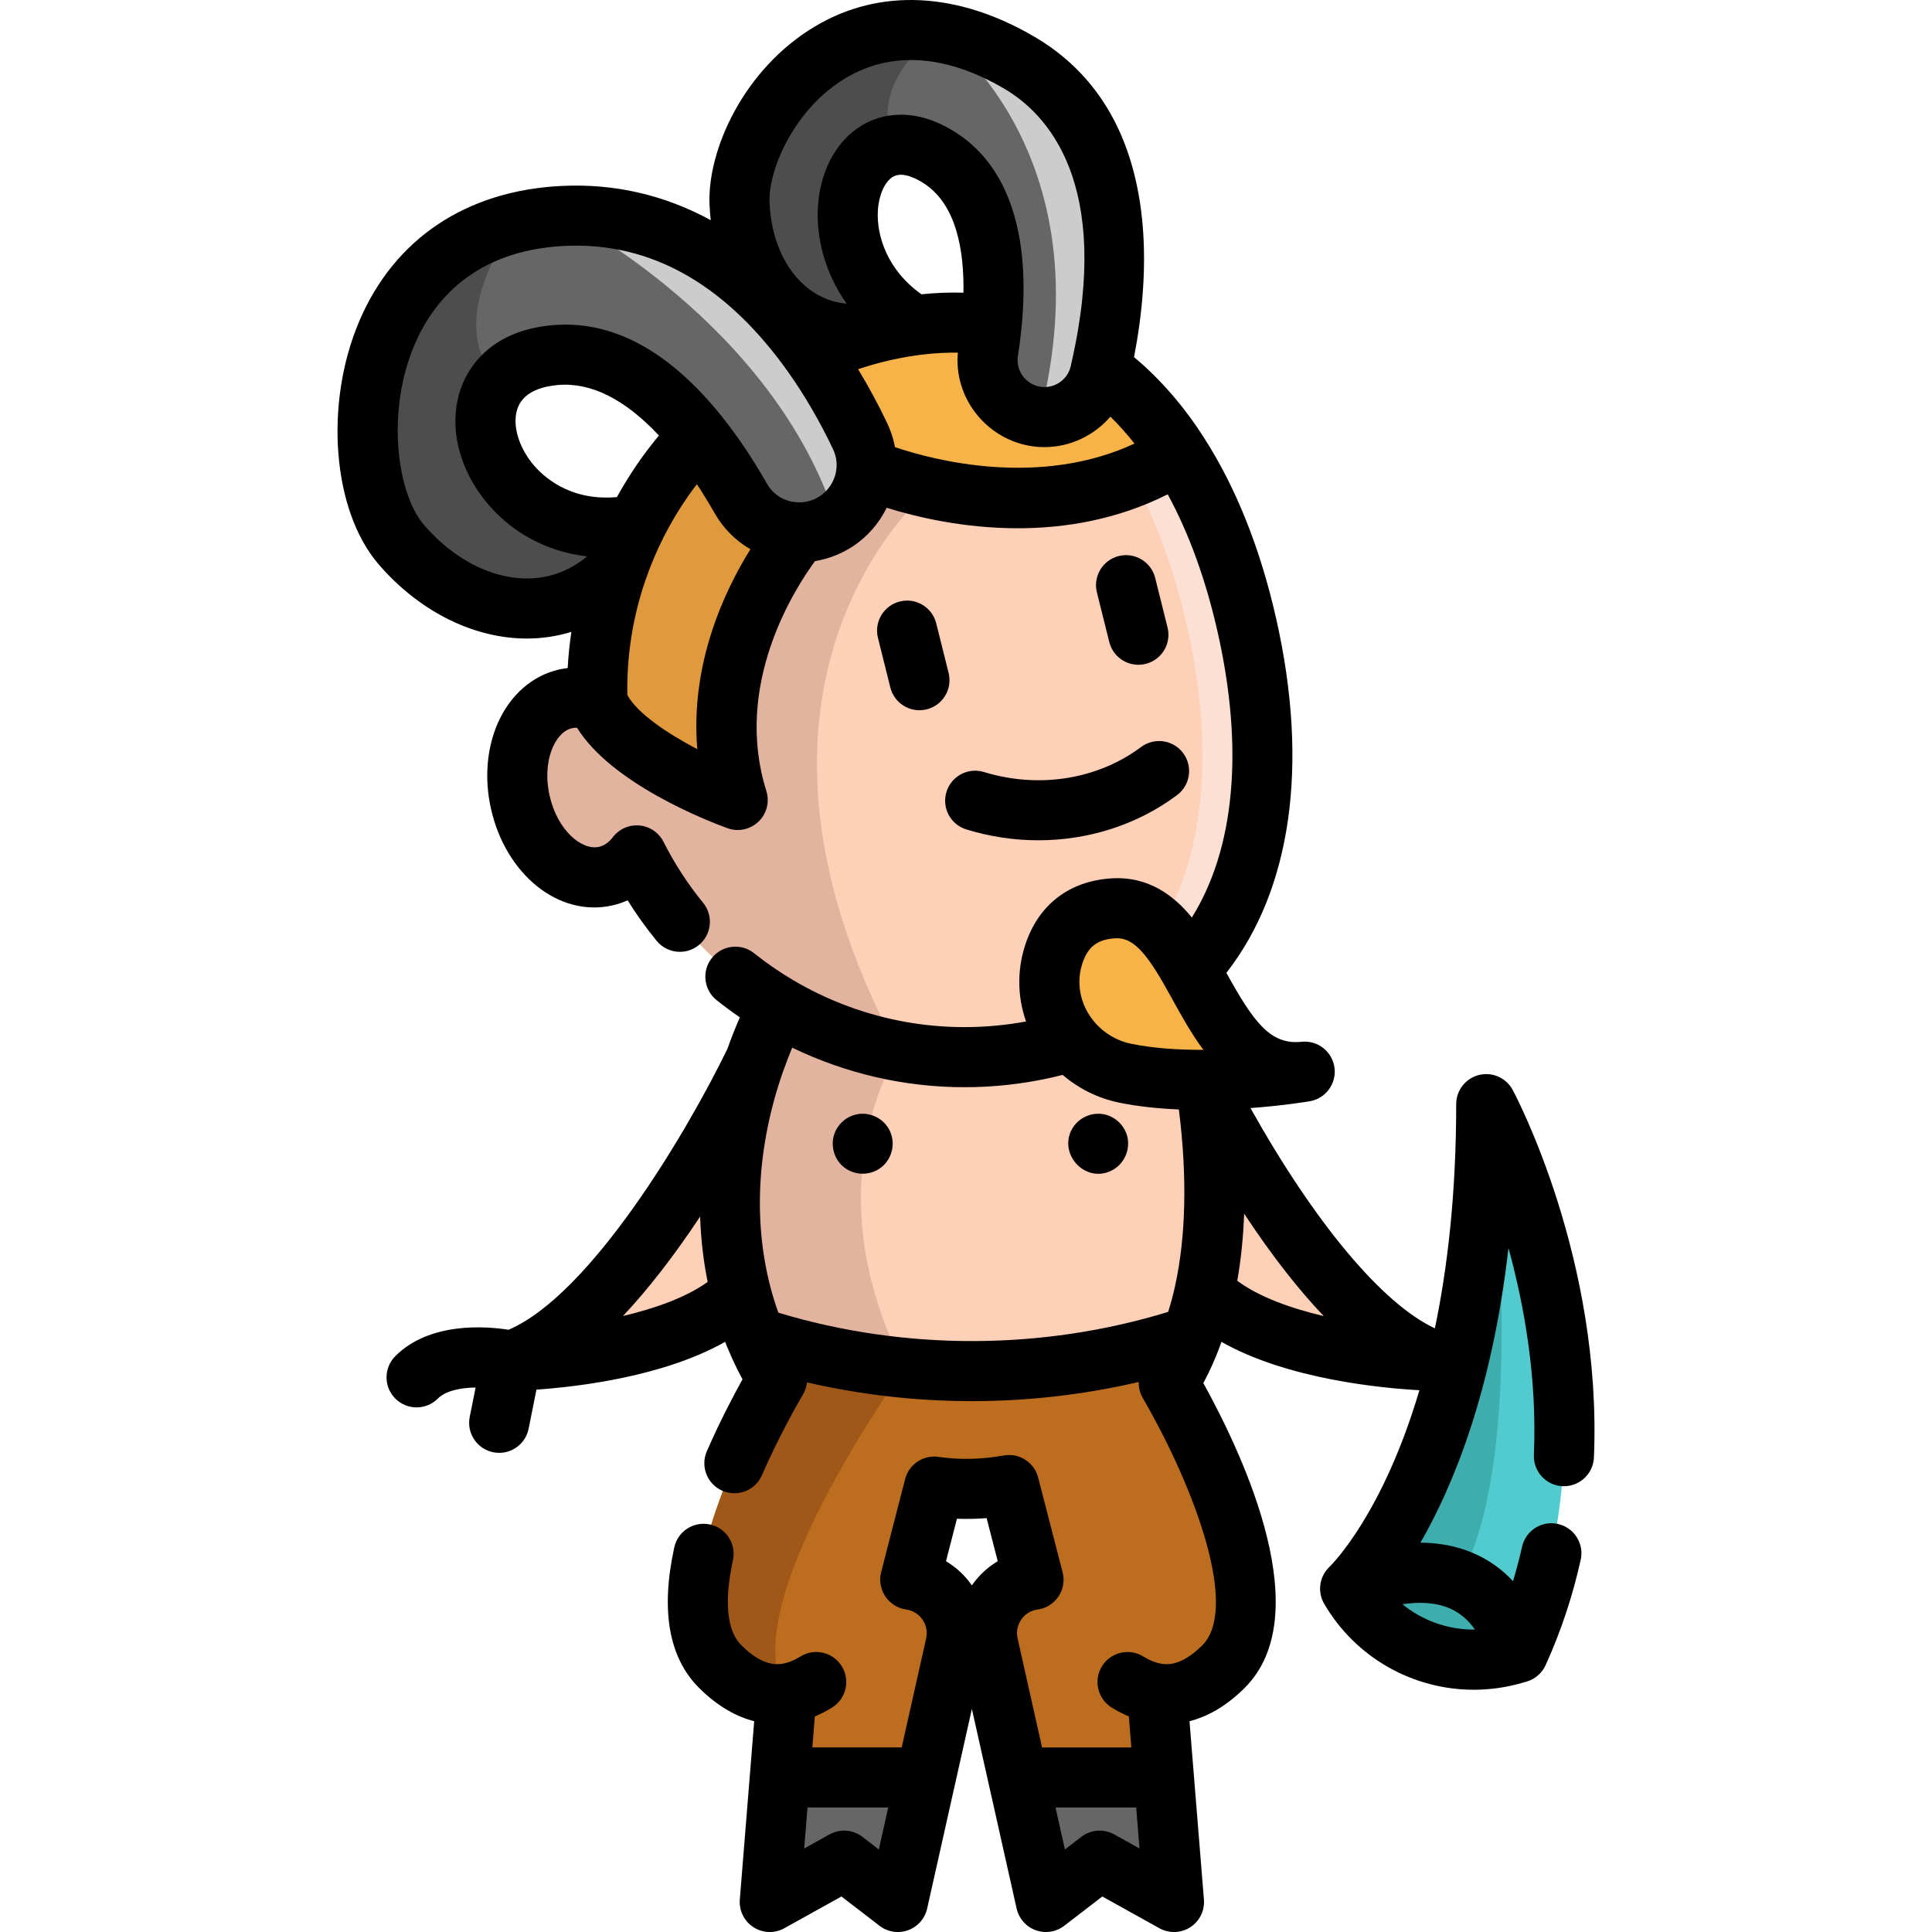 <?xml version="1.0" encoding="iso-8859-1"?>
<!-- Generator: Adobe Illustrator 19.0.0, SVG Export Plug-In . SVG Version: 6.00 Build 0)  -->
<svg version="1.1" id="Layer_1" xmlns="http://www.w3.org/2000/svg" xmlns:xlink="http://www.w3.org/1999/xlink" x="0px" y="0px"
	 viewBox="0 0 511.996 511.996" style="enable-background:new 0 0 511.996 511.996;" xml:space="preserve">
<path style="fill:#FFD0B8;" d="M319.157,342.596c-0.86,3.905-1.963,7.736-3.353,11.439c-24.608,8.15-50.511,10.994-76.032,8.521
	c-13.371-1.284-26.625-4.032-39.539-8.235h-0.011c-1.528-3.703-2.833-7.598-3.863-11.641c-4.648-18.22-3.979-39.634,3.693-61.494
	c0.032-0.074,0.053-0.117,0.053-0.117c1.677-4.796,3.703-9.625,6.091-14.442c9.784,5.773,20.587,9.858,31.93,11.949
	c12.543,2.303,25.744,2.165,38.977-0.806c2.366-0.541,4.648-1.146,6.855-1.804c3.512,4.181,8.447,7.269,14.23,8.447
	c6.76,1.379,14.188,1.815,21.128,1.762c0.149,0.891,0.286,1.804,0.424,2.738C322.053,304.638,323.2,324.408,319.157,342.596z"/>
<path style="fill:#E2B39F;" d="M239.771,362.557c-13.371-1.284-26.625-4.032-39.539-8.235h-0.011
	c-1.528-3.703-2.833-7.598-3.863-11.641c-4.648-18.22-3.979-39.634,3.693-61.494c0.032-0.074,0.053-0.117,0.053-0.117
	c1.677-4.796,3.703-9.625,6.091-14.442c9.784,5.773,20.587,9.858,31.93,11.949C237.659,279.287,214.887,314.327,239.771,362.557z"/>
<path style="fill:#52CBCE;" d="M402.352,437.983c-3.258-11.079-9.158-16.724-15.62-19.313c-12.978-5.189-28.227,1.984-28.927,2.324
	c1.093-1.061,36.058-35.422,36.058-128.39C393.862,292.604,434.187,367.946,402.352,437.983z"/>
<path style="fill:#3EADAD;" d="M402.352,437.984l-1.358,0.393c-16.681,4.765-34.467-2.388-43.211-17.371c0,0,0.011,0,0.021-0.011
	C358.855,420.486,392.536,404.642,402.352,437.984z"/>
<path style="fill:#FFD0B8;" d="M380.28,360.625c0,0-43.794-0.944-60.805-17.955l-0.318-0.074
	c4.043-18.188,2.897-37.958,0.584-53.684C329.418,307.249,355.183,351.966,380.28,360.625z"/>
<path style="fill:#F7B348;" d="M319.316,286.174c-6.94,0.053-14.368-0.382-21.128-1.762c-5.783-1.178-10.718-4.266-14.23-8.447
	c-5.391-6.378-7.513-15.281-4.467-23.77c2.133-5.911,6.579-10.845,15.376-11.471c9.667-0.69,15.291,7.046,20.502,16.162
	c7.439,12.999,14.039,28.832,30.392,27.113C345.76,283.999,333.578,286.1,319.316,286.174z"/>
<path style="fill:#FFD0B8;" d="M315.368,256.886c-5.21-9.115-10.835-16.851-20.502-16.162c-8.797,0.626-13.243,5.561-15.376,11.471
	c-3.046,8.489-0.923,17.392,4.467,23.77c-2.207,0.658-4.489,1.263-6.855,1.804c-13.222,2.971-26.423,3.109-38.966,0.807
	c-11.344-2.091-22.146-6.176-31.941-11.949c-15.79-9.317-28.938-23.059-37.459-39.942c-2.133,2.791-4.945,4.765-8.256,5.507
	c-9.572,2.144-19.685-6.632-22.603-19.61c-2.918-12.967,2.462-25.245,12.023-27.389c2.823-0.637,5.698-0.308,8.415,0.785h0.011
	c5.518,14.485,37.173,26.02,37.173,26.02c-12.044-38.308,16.321-70.907,16.321-70.907c3.396,0,6.834-0.976,9.89-3.003
	c4.818-3.226,7.64-8.436,7.938-13.901c0,0,6.643,2.929,16.947,5.189c16.586,3.661,42.648,5.592,65.739-9.137
	c8.235,12.798,14.262,28.418,18.146,45.651C338.565,201.833,335.169,235.45,315.368,256.886z"/>
<path style="fill:#FCE0D4;" d="M330.482,165.912c-3.882-17.223-9.905-32.832-18.134-45.623c-4.003,2.553-8.095,4.595-12.211,6.224
	c6.358,11.506,11.161,24.875,14.434,39.398c6.811,30.272,5.469,58.894-6.967,79.969c2.91,2.918,5.39,6.793,7.776,10.968
	C335.169,235.427,338.562,201.832,330.482,165.912z"/>
<path style="fill:#BC6D1E;" d="M324.25,441.645c-6.356,6.356-12.373,7.927-17.605,7.131l1.804,22.263h-38.669l-7.874-35.125
	c-1.825-8.118,3.661-16.077,11.906-17.255l0.085-0.011l-6.484-25.107c-6.94,1.242-13.572,1.326-19.844,0.414l-6.356,24.693
	l0.074,0.011c8.245,1.178,13.731,9.137,11.917,17.255l-7.874,35.125h-38.679l1.008-12.479l0.785-9.784
	c-5.221,0.796-11.238-0.785-17.594-7.131c-17.764-17.774,9.561-66.694,15.1-76.16c-2.165-3.481-4.085-7.216-5.72-11.163
	c12.914,4.202,26.168,6.951,39.539,8.235c25.521,2.473,51.424-0.371,76.032-8.521c-1.613,4.351-3.629,8.532-6.08,12.437
	C316.334,377.922,341.473,424.423,324.25,441.645z"/>
<polygon style="fill:#666666;" points="308.449,471.039 311.113,504.042 291.407,493.09 277.177,504.042 269.781,471.039 
	308.439,471.039 "/>
<path style="fill:#F7B348;" d="M291.725,97.839c7.959,5.783,14.835,13.392,20.608,22.401c-37.427,23.887-82.686,3.948-82.686,3.948
	c0.159-2.855-0.382-5.783-1.677-8.532c-2.982-6.271-7.142-13.954-12.596-21.658c5.656-2.568,11.641-4.627,17.912-6.102
	c0.34-0.085,0.69-0.17,1.04-0.244c10.283-2.313,19.77-2.727,28.46-1.517c-0.244,2.441-0.552,4.796-0.902,7.004
	c-0.117,0.785-0.18,1.571-0.18,2.345c0,7.693,5.911,14.315,13.806,14.994c7.449,0.637,14.262-4.266,15.971-11.535
	C291.566,98.581,291.651,98.221,291.725,97.839z"/>
<g>
	<path style="fill:#666666;" d="M291.725,97.839c-0.074,0.382-0.159,0.743-0.244,1.104c-1.708,7.269-8.521,12.172-15.971,11.535
		c-7.895-0.679-13.806-7.301-13.806-14.994c0-0.775,0.064-1.56,0.18-2.345c0.35-2.207,0.658-4.563,0.902-7.004
		c1.539-15.61,0.212-35.029-13.371-44.049c-4.659-3.088-8.861-4.107-12.426-3.619c-15.238,2.112-18.889,31.835,3.619,46.734
		c-2.504,1.135-4.966,1.974-7.364,2.526c-20.417,4.659-36.419-11.312-37.268-33.947c-0.669-17.976,19.387-50.819,52.952-45.248
		h0.032c6.569,1.104,13.668,3.682,21.234,8.129C301.615,35.134,296.341,77.528,291.725,97.839z"/>
	<polygon style="fill:#666666;" points="245.331,471.039 237.935,504.042 223.694,493.09 203.988,504.042 206.652,471.039 	"/>
	<path style="fill:#666666;" d="M229.647,124.187c-0.297,5.465-3.12,10.675-7.938,13.901c-3.056,2.027-6.494,3.003-9.89,3.003
		c-6.176,0-12.203-3.194-15.504-8.999c-2.992-5.263-6.728-11.11-11.132-16.618c-9.741-12.203-22.72-22.709-38.043-21.372
		c-7.078,0.615-11.959,3.205-14.92,6.866c-11.439,14.103,5.783,44.081,36.409,38.053v0.011c-1.899,3.767-3.555,7.683-4.945,11.683
		l-0.011,0.011c-15.652,16.554-40.632,12.978-57.324-6.399c-15.291-17.775-14.262-74.292,30.371-85.318
		c3.82-0.944,7.969-1.56,12.447-1.783c31.219-1.56,52.687,17.732,66.206,36.769c5.454,7.704,9.614,15.387,12.596,21.658
		C229.265,118.404,229.807,121.333,229.647,124.187z"/>
</g>
<path style="fill:#E0993B;" d="M196.316,132.093c3.3,5.805,9.328,8.999,15.504,8.999c0,0-28.365,32.599-16.321,70.907
	c0,0-31.655-11.535-37.173-26.02h-0.011c-0.424-12.193,1.475-24.12,5.359-35.252l0.011-0.011c1.39-4.001,3.046-7.916,4.945-11.683
	v-0.011c2.037-4.064,4.351-7.98,6.94-11.705c0-0.011,0-0.011,0-0.021c2.897-4.181,6.102-8.129,9.614-11.821
	C189.588,120.983,193.324,126.83,196.316,132.093z"/>
<path style="fill:#E2B39F;" d="M238.137,278.565v0.011c-11.344-2.091-22.146-6.176-31.941-11.949
	c-15.79-9.317-28.938-23.059-37.459-39.942c-2.133,2.791-4.945,4.765-8.256,5.507c-9.572,2.144-19.685-6.632-22.603-19.61
	c-2.918-12.967,2.462-25.245,12.023-27.389c2.823-0.637,5.698-0.308,8.415,0.785h0.011c5.518,14.485,37.173,26.02,37.173,26.02
	c-12.044-38.308,16.321-70.907,16.321-70.907c3.396,0,6.834-0.976,9.89-3.003c4.818-3.226,7.64-8.436,7.938-13.901
	c0,0,6.643,2.929,16.947,5.189C246.594,129.376,184.919,179.718,238.137,278.565z"/>
<path style="fill:#FFD0B8;" d="M200.051,281.187c-7.672,21.86-8.341,43.274-3.693,61.494c-17.01,16.989-60.783,17.944-60.783,17.944
	C166.572,349.939,198.566,284.253,200.051,281.187z"/>
<path style="fill:#CCCCCC;" d="M229.647,124.187c-0.297,5.465-3.12,10.675-7.938,13.901c-16.586-52.559-72.541-80.861-72.541-80.861
	c31.219-1.56,52.687,17.732,66.206,36.769c5.454,7.704,9.614,15.387,12.596,21.658C229.265,118.404,229.807,121.333,229.647,124.187
	z"/>
<g>
	<path style="fill:#4D4D4D;" d="M168.63,139.022v0.011c-1.899,3.767-3.555,7.683-4.945,11.683l-0.011,0.011
		c-15.652,16.554-40.632,12.978-57.324-6.399c-15.291-17.775-14.262-74.292,30.371-85.318c-3.672,5.019-18.804,27.654-4.499,41.958
		C120.783,115.072,138.005,145.05,168.63,139.022z"/>
	<path style="fill:#4D4D4D;" d="M248.929,8.531v0.021c0,0-19.6,12.511-11.938,29.914c-15.238,2.112-18.889,31.835,3.619,46.734
		c-2.504,1.135-4.966,1.974-7.364,2.526c-20.417,4.659-36.419-11.312-37.268-33.947C195.308,35.803,215.364,2.96,248.929,8.531z"/>
</g>
<path style="fill:#CCCCCC;" d="M291.725,97.839c-0.074,0.382-0.159,0.743-0.244,1.104c-1.708,7.269-8.521,12.172-15.971,11.535
	c18.114-70.62-26.582-101.925-26.582-101.925l0.032-0.021c6.569,1.104,13.668,3.682,21.234,8.129
	C301.615,35.134,296.341,77.528,291.725,97.839z"/>
<path style="fill:#A05818;" d="M208.445,448.776c-5.221,0.796-11.238-0.785-17.594-7.131c-17.764-17.774,9.561-66.694,15.1-76.16
	c-2.165-3.481-4.085-7.216-5.72-11.163c12.914,4.202,26.168,6.951,39.539,8.235C239.771,362.557,193.451,426.512,208.445,448.776z"
	/>
<path style="fill:#3EADAD;" d="M386.731,418.671c-12.978-5.189-28.227,1.984-28.927,2.324c1.093-1.061,36.058-35.422,36.058-128.39
	C393.862,292.604,406.766,382.474,386.731,418.671z"/>
<path d="M235.969,300.063c-1.257-3.15-4.569-5.136-7.931-4.892c-3.177,0.23-5.972,2.415-6.964,5.438
	c-1.027,3.128,0.013,6.712,2.622,8.746c2.705,2.107,6.485,2.249,9.344,0.364C236.154,307.666,237.426,303.504,235.969,300.063z"/>
<path d="M298.832,301.548c-0.69-3.323-3.447-5.929-6.833-6.34c-3.164-0.384-6.328,1.201-7.894,3.977
	c-3.54,6.273,2.796,13.864,9.599,11.406C297.411,309.253,299.538,305.393,298.832,301.548z"/>
<path d="M248.108,165.194c-1.064-4.266-5.39-6.857-9.649-5.795c-4.265,1.064-6.859,5.384-5.794,9.649l3.279,13.137
	c0.903,3.618,4.148,6.034,7.716,6.034c0.639,0,1.287-0.077,1.933-0.239c4.265-1.064,6.859-5.384,5.794-9.649L248.108,165.194z"/>
<path d="M301.683,176.175c0.639,0,1.287-0.077,1.933-0.239c4.265-1.064,6.859-5.384,5.794-9.649l-3.279-13.137
	c-1.064-4.265-5.391-6.859-9.649-5.795c-4.265,1.064-6.859,5.384-5.794,9.649l3.279,13.137
	C294.871,173.76,298.116,176.175,301.683,176.175z"/>
<path d="M260.763,204.592c-4.204-1.291-8.654,1.07-9.945,5.272c-1.29,4.202,1.071,8.655,5.272,9.944
	c6.283,1.929,12.722,2.875,19.09,2.875c13.262,0,26.209-4.104,36.746-11.969c3.522-2.63,4.247-7.616,1.616-11.139
	c-2.63-3.523-7.616-4.246-11.138-1.617C290.862,206.576,275.293,209.054,260.763,204.592z"/>
<path d="M400.879,288.848c-1.721-3.217-5.413-4.855-8.953-3.964c-3.54,0.887-6.023,4.07-6.023,7.72
	c0,23.645-2.277,43.291-5.649,59.419c-13.952-6.536-31.722-27.786-48.875-58.376c8.959-0.654,15.359-1.742,15.732-1.807
	c4.231-0.73,7.12-4.684,6.53-8.936s-4.447-7.269-8.715-6.822c-8.293,0.873-12.688-5.198-19.924-18.267
	c17.213-22.07,21.931-55.039,13.239-93.675c-4.22-18.731-10.685-34.951-19.209-48.196c-5.39-8.412-11.607-15.544-18.506-21.303
	c2.082-10.732,3.697-24.98,1.837-39.121C299.6,34.534,290.136,19.15,274.226,9.796C253.788-2.224,233.1-3.215,215.977,7.003
	c-18.872,11.263-28.488,32.657-27.955,47.074c0.054,1.445,0.177,2.866,0.337,4.272c-12.248-6.684-25.554-9.771-39.589-9.071
	c-25.165,1.255-44.161,13.924-53.49,35.67c-9.425,21.97-7.214,50.332,5.038,64.574c10.501,12.189,24.474,19.364,38.338,19.685
	c0.324,0.007,0.645,0.011,0.968,0.011c4.057,0,8.011-0.613,11.791-1.762c-0.467,3.178-0.801,6.374-0.971,9.588
	c-0.768,0.086-1.53,0.213-2.285,0.383c-7.052,1.581-12.972,6.759-16.239,14.204c-2.947,6.719-3.59,14.78-1.808,22.697
	c3.941,17.522,18.039,28.783,32.112,25.63c1.416-0.317,2.785-0.777,4.094-1.369c2.334,3.733,4.903,7.321,7.685,10.728
	c1.573,1.927,3.863,2.926,6.17,2.926c1.769,0,3.551-0.587,5.028-1.793c3.404-2.779,3.913-7.793,1.131-11.198
	c-4.065-4.981-7.596-10.415-10.493-16.153c-1.235-2.446-3.642-4.084-6.37-4.338c-2.72-0.251-5.395,0.916-7.058,3.092
	c-1.072,1.402-2.308,2.268-3.671,2.573c-4.518,1.013-11.015-4.319-13.1-13.591c-1.027-4.562-0.715-9.23,0.855-12.808
	c0.711-1.621,2.325-4.435,5.154-5.069c0.407-0.092,0.833-0.116,1.266-0.107c9.12,14.789,34.477,24.666,39.857,26.627
	c0.888,0.324,1.809,0.482,2.723,0.482c2.015,0,3.995-0.766,5.502-2.206c2.189-2.094,3-5.25,2.092-8.139
	c-8.797-27.978,7.248-53.221,12.888-60.912c3.594-0.59,7.045-1.933,10.159-3.998c3.825-2.562,6.857-6.092,8.846-10.139
	c7.839,2.443,20.359,5.429,34.763,5.429c12.444,0,26.288-2.25,39.707-8.99c5.673,10.431,10.126,22.716,13.261,36.637
	c6.968,30.971,4.492,57.292-6.864,75.509c-4.75-5.832-11.576-11.07-21.548-10.361c-10.768,0.766-18.686,6.7-22.304,16.723
	c-2.512,7.002-2.466,14.408-0.09,21.188c-21.23,3.917-42.997,0.095-61.668-10.924c-3.616-2.134-7.114-4.544-10.395-7.163
	c-3.436-2.742-8.444-2.181-11.185,1.255c-2.742,3.435-2.181,8.443,1.255,11.186c1.986,1.585,4.043,3.104,6.148,4.548
	c-1.2,2.777-2.306,5.572-3.296,8.368c-10.786,22.188-36.238,65.096-57.982,74.424c-6.087-0.95-20.933-2.11-30.022,6.993
	c-3.106,3.11-3.103,8.15,0.007,11.256s8.15,3.103,11.255-0.007c2.13-2.132,6.157-2.864,10.016-2.936l-1.561,7.793
	c-0.863,4.31,1.931,8.503,6.242,9.366c0.527,0.106,1.053,0.156,1.571,0.156c3.715,0,7.039-2.615,7.796-6.398l2.072-10.349
	c11.206-0.787,33.814-3.489,50.011-12.675c0.229,0.589,0.451,1.181,0.691,1.764c0.028,0.066,0.066,0.123,0.096,0.188
	c1.14,2.735,2.412,5.407,3.813,7.981c-2.584,4.654-6.086,11.358-9.451,19.054c-1.76,4.027,0.076,8.72,4.105,10.48
	c1.038,0.453,2.119,0.669,3.183,0.669c3.067,0,5.99-1.783,7.297-4.773c4.364-9.982,9.087-18.327,10.916-21.451
	c0.577-0.986,0.918-2.065,1.037-3.161c14.329,3.306,29.024,4.967,43.719,4.967c14.861,0,29.718-1.699,44.196-5.077
	c-0.044,1.452,0.303,2.914,1.057,4.219c14.344,24.841,25.403,55.954,15.793,65.565c-5.671,5.67-9.52,5.083-10.788,4.89
	c-1.532-0.231-3.16-0.877-4.835-1.916c-3.734-2.319-8.642-1.172-10.96,2.564c-2.319,3.734-1.17,8.641,2.564,10.96
	c1.494,0.927,3.014,1.703,4.546,2.341l0.665,8.226h-23.665l-6.481-28.912c-0.391-1.735-0.049-3.499,0.962-4.964
	c1.011-1.467,2.54-2.413,4.251-2.657c2.271-0.284,4.309-1.531,5.594-3.424c1.285-1.893,1.696-4.248,1.124-6.464l-6.484-25.107
	c-1.04-4.03-5.017-6.575-9.108-5.844c-5.91,1.058-11.73,1.182-17.296,0.372c-4.028-0.584-7.841,1.955-8.854,5.892l-6.355,24.693
	c-0.563,2.191-0.132,4.525,1.126,6.407c1.256,1.882,3.291,3.146,5.531,3.466c1.764,0.251,3.293,1.198,4.306,2.665
	c1.014,1.469,1.358,3.236,0.971,4.969l-6.479,28.906h-23.684l0.662-8.214c1.543-0.641,3.072-1.422,4.577-2.358
	c3.732-2.323,4.873-7.231,2.55-10.963c-2.324-3.732-7.233-4.873-10.963-2.55c-1.672,1.041-3.293,1.682-4.814,1.906
	c-0.007,0.001-0.015,0.003-0.022,0.004c-0.006,0.001-0.013,0.001-0.019,0.002c-1.261,0.192-5.091,0.775-10.766-4.89
	c-4.869-4.871-3.908-14.948-2.245-22.543c0.94-4.293-1.779-8.537-6.073-9.476c-4.295-0.94-8.536,1.779-9.476,6.072
	c-3.654,16.69-1.455,29.205,6.542,37.205c5.13,5.122,10.16,7.714,14.639,8.863l-3.812,47.261c-0.237,2.926,1.157,5.743,3.624,7.332
	c2.469,1.59,5.609,1.69,8.175,0.265l15.133-8.411l10.095,7.762c2.154,1.656,5.007,2.1,7.561,1.175
	c2.556-0.925,4.462-3.09,5.058-5.743l11.856-52.892l11.854,52.892c0.595,2.653,2.501,4.819,5.059,5.743
	c0.881,0.318,1.797,0.475,2.707,0.475c1.732,0,3.443-0.565,4.855-1.651l10.084-7.76l15.131,8.41
	c2.567,1.425,5.707,1.324,8.175-0.265c2.467-1.589,3.861-4.407,3.624-7.332l-3.82-47.264c4.488-1.148,9.523-3.734,14.654-8.865
	c19.076-19.076,0.358-60.181-10.987-80.748c1.652-3.075,3.116-6.324,4.363-9.694c0.151-0.402,0.289-0.819,0.434-1.227
	c17.5,9.92,42.457,12.267,52.458,12.817c-9.621,32.594-23.011,46.014-23.886,46.863c-0.002,0.002-0.003,0.004-0.005,0.006
	c-2.575,2.488-3.231,6.495-1.346,9.727c8.387,14.373,23.624,22.782,39.646,22.782c4.197,0,8.451-0.577,12.647-1.776l1.358-0.393
	c2.233-0.645,4.074-2.236,5.036-4.353c4.024-8.853,7.152-18.249,9.3-27.925c0.951-4.291-1.755-8.541-6.047-9.494
	c-4.287-0.952-8.541,1.755-9.493,6.047c-0.682,3.077-1.502,6.11-2.404,9.111c-2.9-3.12-6.306-5.563-10.219-7.293
	c-4.763-2.107-9.679-2.879-14.306-2.899c8.623-14.964,18.984-39.97,23.323-78.091c4.206,15.279,7.608,34.42,6.744,54.836
	c-0.186,4.391,3.224,8.102,7.615,8.289c4.397,0.171,8.102-3.224,8.289-7.615C424.616,333.851,401.85,290.662,400.879,288.848z
	 M224.136,20.672c12.075-7.206,26.606-6.221,42.025,2.848c11.297,6.643,28.633,24.901,17.804,72.555
	c-0.018,0.08-0.035,0.159-0.051,0.239c-0.054,0.277-0.117,0.539-0.18,0.809c-0.797,3.393-4.042,5.728-7.541,5.426
	c-3.661-0.315-6.528-3.418-6.528-7.064c0-0.362,0.031-0.757,0.082-1.097c0.386-2.435,0.71-4.945,0.961-7.471
	c2.436-24.71-3.403-42.505-16.892-51.462c-5.782-3.835-10.891-5.058-15.052-5.058c-3.899,0-6.967,1.073-8.984,2.077
	c-7.526,3.746-12.395,12.098-13.025,22.342c-0.465,7.561,1.544,17.124,7.622,25.676c-3.676-0.334-7.079-1.661-10.059-3.946
	c-6.231-4.782-10.018-13.187-10.389-23.058C203.615,44.971,210.46,28.832,224.136,20.672z M255.325,77.564
	c-3.646-0.101-7.362,0.035-11.137,0.42c-9.089-6.435-11.95-15.613-11.544-22.194c0.264-4.297,1.965-7.941,4.231-9.069
	c2.547-1.269,6.196,0.706,8.139,1.994C253.447,54.315,255.51,66.356,255.325,77.564z M169.028,122.764
	c-0.084,0.12-0.163,0.243-0.24,0.367c-1.89,2.743-3.659,5.625-5.302,8.598c-12.667,1.146-19.776-5.656-22.371-8.849
	c-4.004-4.929-5.524-11.004-3.782-15.118c1.747-4.128,6.676-5.394,10.5-5.729c8.776-0.767,17.772,3.738,26.788,13.381
	C172.659,117.783,170.781,120.233,169.028,122.764z M184.787,198.528c-8.202-4.288-15.968-9.6-18.534-14.342
	c-0.186-10.399,1.426-20.673,4.842-30.564c0.038-0.097,0.074-0.195,0.109-0.294c1.279-3.677,2.805-7.282,4.534-10.714
	c0.041-0.084,0.083-0.169,0.122-0.254c1.856-3.678,3.957-7.21,6.246-10.501c0.082-0.118,0.16-0.239,0.237-0.361
	c0.752-1.076,1.536-2.132,2.333-3.175c1.609,2.433,3.187,5,4.722,7.701c2.287,4.022,5.582,7.28,9.465,9.531
	C192.025,156.527,182.897,175.817,184.787,198.528z M217.31,131.455c-1.654,1.097-3.553,1.677-5.49,1.677
	c-3.605,0-6.815-1.859-8.586-4.974c-3.729-6.557-7.71-12.497-11.83-17.649c-13.994-17.53-29.12-25.715-44.957-24.336
	c-15.595,1.367-21.586,10.223-23.77,15.379c-4.098,9.68-1.766,21.697,6.087,31.362c6.708,8.257,16.203,13.29,26.811,14.535
	c-4.717,3.975-10.407,5.991-16.548,5.843c-9.369-0.216-19.081-5.378-26.643-14.156c-7.269-8.448-10.072-30.203-2.475-47.914
	c4.813-11.221,15.601-24.847,39.657-26.047c1.049-0.053,2.093-0.079,3.129-0.079c21.5,0,40.391,11.259,56.183,33.499
	c4.38,6.187,8.385,13.076,11.891,20.45c0.697,1.481,1.02,3.106,0.93,4.708C221.533,126.849,219.88,129.735,217.31,131.455z
	 M237.184,118.502c-0.405-2.15-1.08-4.257-2.025-6.264c-2.385-5.017-4.981-9.831-7.757-14.399c2.535-0.841,5.106-1.584,7.707-2.196
	c0.036-0.008,0.072-0.017,0.109-0.027c0.248-0.063,0.506-0.125,0.857-0.201c6.148-1.384,12.093-2.027,17.771-1.96
	c-0.061,0.683-0.1,1.363-0.1,2.027c0,11.837,9.261,21.907,21.086,22.924c0.652,0.055,1.3,0.083,1.944,0.083
	c6.831,0,13.188-3.086,17.495-8.071c2.222,2.178,4.348,4.566,6.38,7.141C275.413,129.254,247.667,122.028,237.184,118.502z
	 M232.898,490.128l-4.352-3.347c-2.517-1.936-5.941-2.19-8.719-0.647l-6.71,3.729l0.875-10.865h21.399L232.898,490.128z
	 M257.552,420.138c-1.814-2.618-4.16-4.793-6.853-6.406l2.896-11.251c2.603,0.094,5.225,0.04,7.866-0.162l2.946,11.408
	C261.716,415.338,259.366,417.515,257.552,420.138z M295.274,486.133c-2.777-1.543-6.204-1.288-8.721,0.649l-4.34,3.339
	l-2.494-11.124h21.385l0.879,10.865L295.274,486.133z M286.976,254.896c1.481-4.106,3.932-5.912,8.456-6.234
	c0.187-0.013,0.371-0.02,0.554-0.02c4.048,0,7.39,3.3,12.474,12.196c0.798,1.394,1.585,2.823,2.378,4.257
	c2.294,4.158,4.878,8.84,8.07,13.121c-7.268,0.037-13.73-0.501-19.133-1.603c-3.796-0.774-7.25-2.822-9.741-5.785
	C286.178,266.264,285.036,260.303,286.976,254.896z M185.507,322.454c0.01-0.014,0.019-0.029,0.029-0.042
	c0.194,5.87,0.857,11.656,2.001,17.312c-5.768,4.136-14.022,7.041-22.443,9.033C171.726,341.711,178.542,332.933,185.507,322.454z
	 M206.274,347.873c-0.846-2.356-1.591-4.75-2.203-7.16c-4.536-17.785-3.33-37.458,3.491-56.89c0.016-0.045,0.04-0.083,0.056-0.127
	c0.707-2.02,1.489-4.043,2.324-6.059c14.329,6.924,29.9,10.485,45.664,10.485c7.754,0,15.552-0.858,23.271-2.595
	c0.909-0.208,1.821-0.44,2.733-0.672c4.264,3.661,9.436,6.224,14.987,7.355c4.73,0.965,10.026,1.569,15.809,1.808
	c2.238,17.614,1.895,33.744-1.022,46.867c-0.514,2.337-1.126,4.596-1.814,6.779C276.136,357.899,239.753,357.975,206.274,347.873z
	 M327.887,339.415c0.984-5.622,1.596-11.554,1.821-17.787c7.658,11.631,14.737,20.467,21.093,27.144
	C342.155,346.73,333.682,343.727,327.887,339.415z M384.325,426.291c2.6,1.157,4.777,3.004,6.569,5.565
	c-7.028,0.077-13.837-2.321-19.247-6.724C375.8,424.515,380.416,424.552,384.325,426.291z"/>
<g>
</g>
<g>
</g>
<g>
</g>
<g>
</g>
<g>
</g>
<g>
</g>
<g>
</g>
<g>
</g>
<g>
</g>
<g>
</g>
<g>
</g>
<g>
</g>
<g>
</g>
<g>
</g>
<g>
</g>
</svg>
